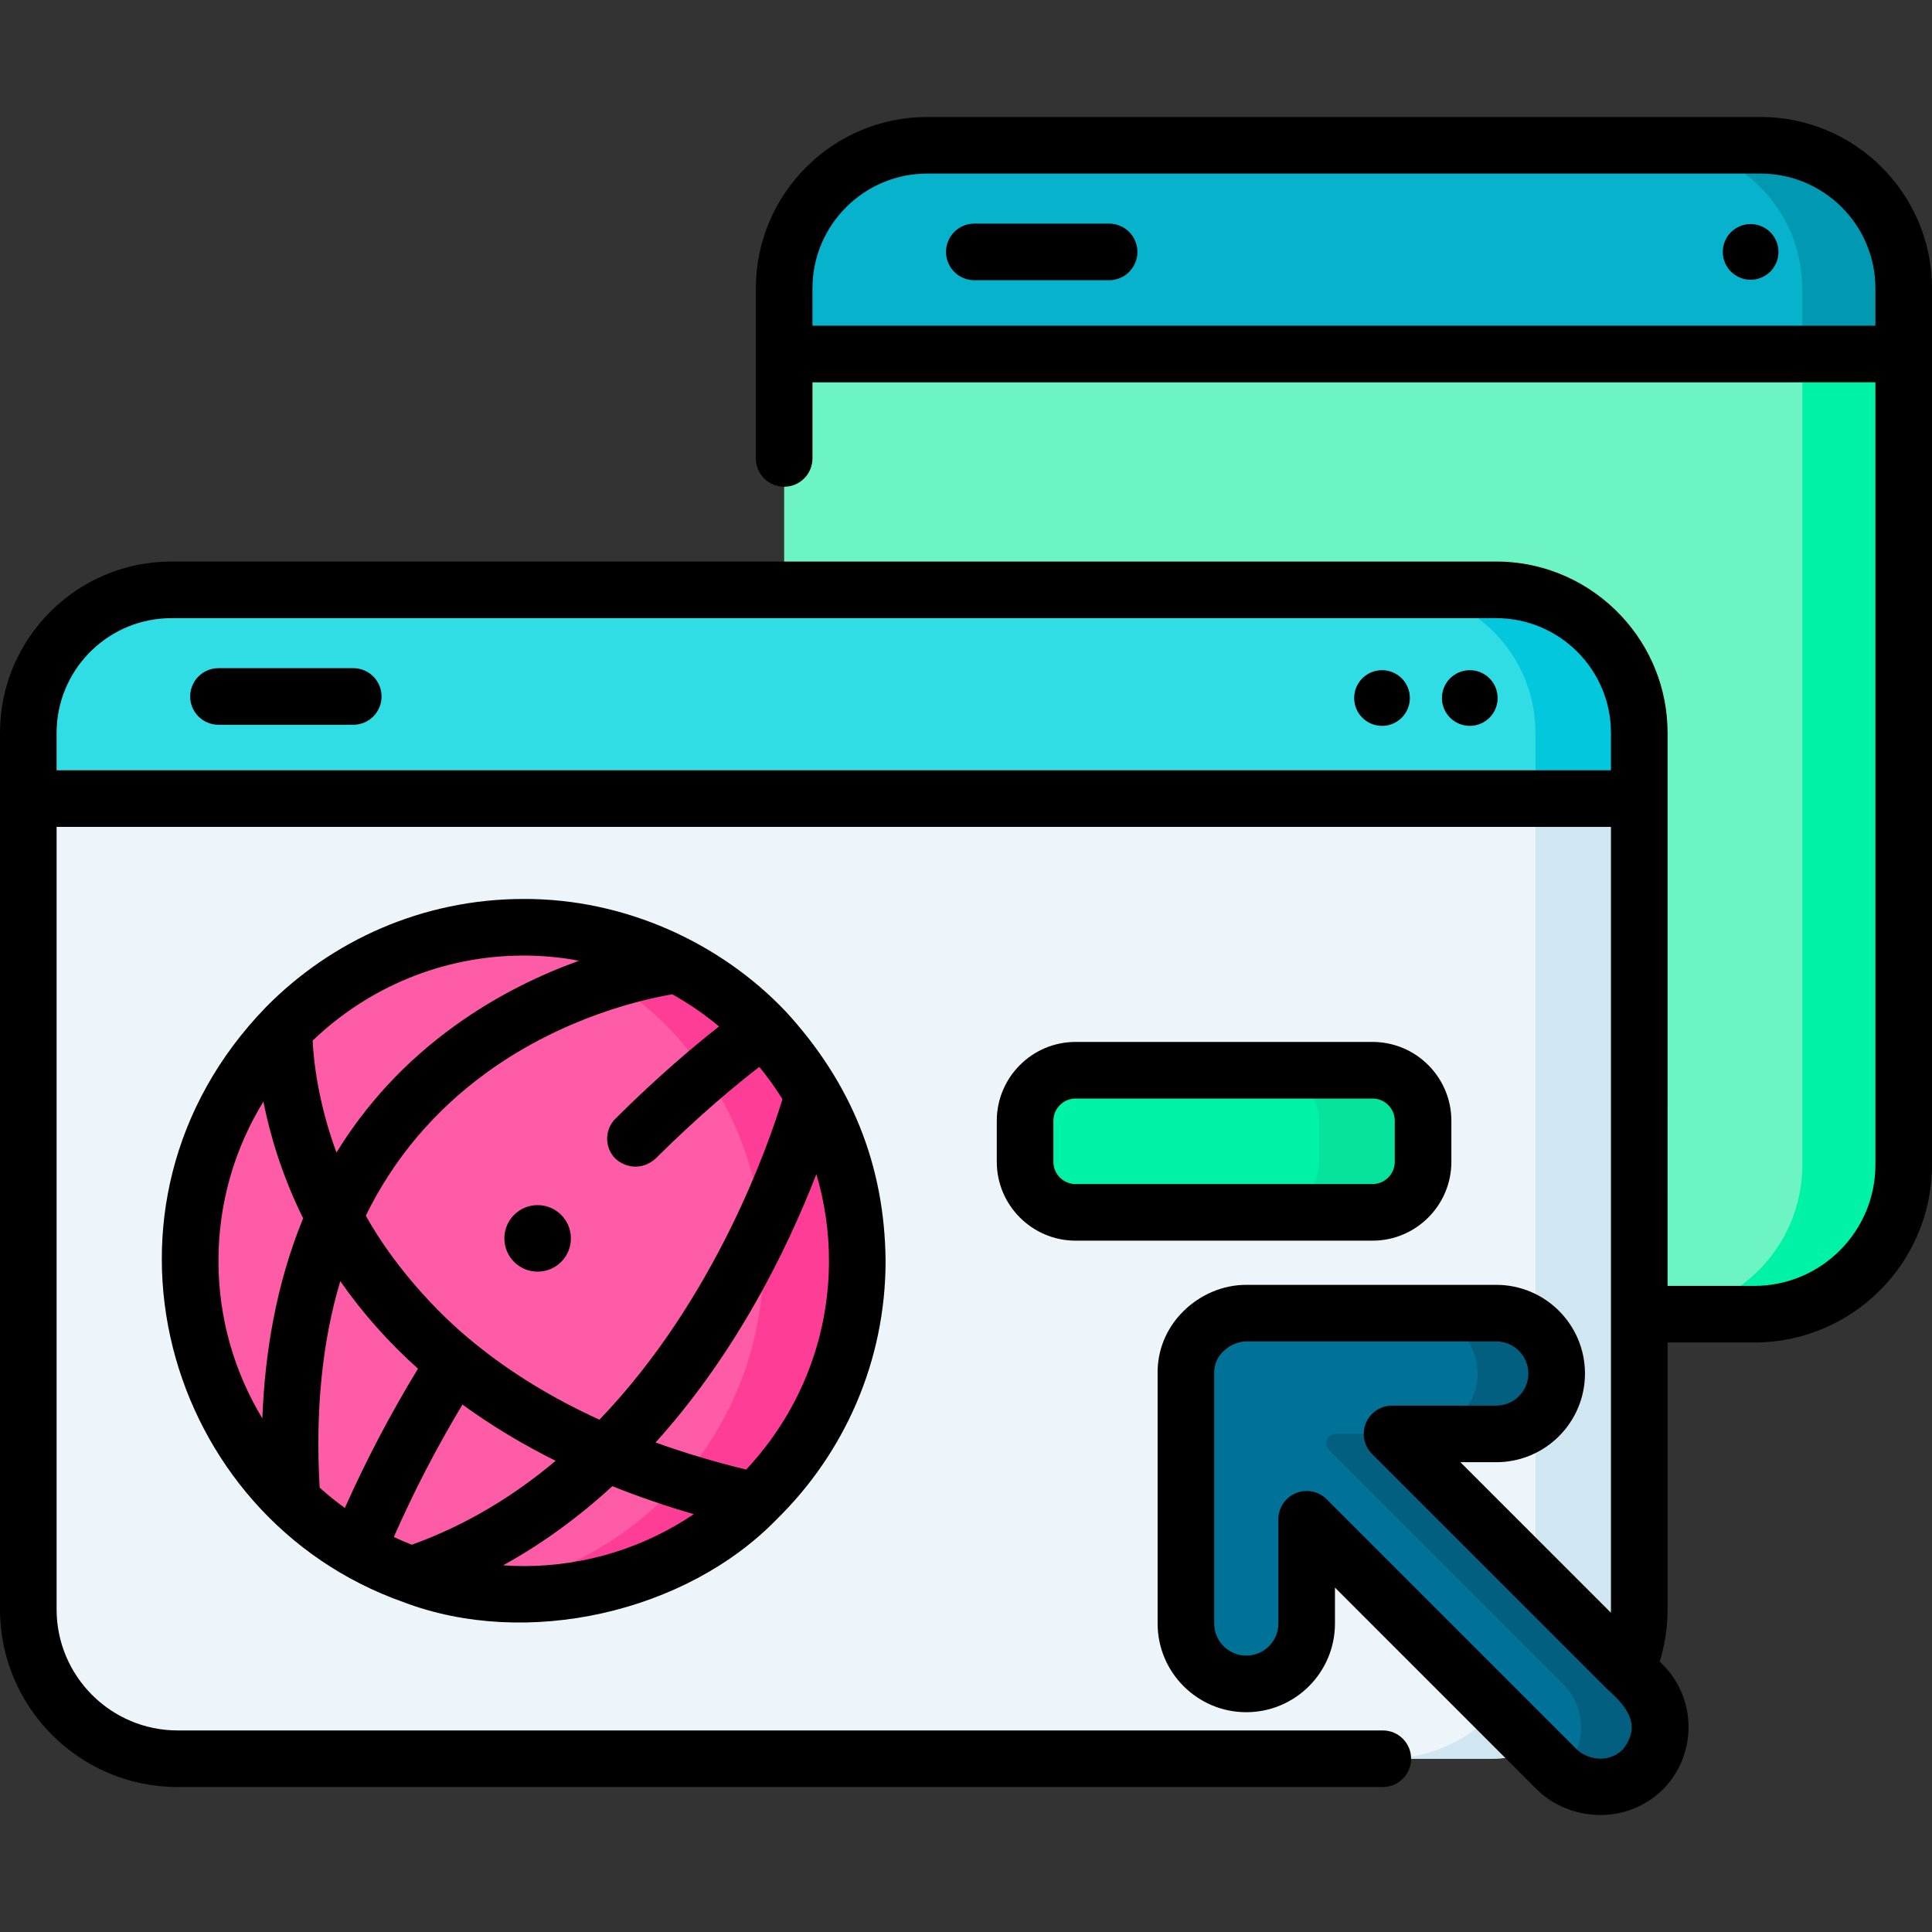 <svg id="Capa_1" enable-background="new 0 0 512 512" height="512" viewBox="0 0 512 512" width="512" xmlns="http://www.w3.org/2000/svg"><rect x="0" y="0" width="512" height="512" fill="#333333" stroke="none"/><g><g><path d="m504.5 76.412v232.281c0 21.851-17.718 39.581-39.581 39.581h-217.528c-21.863 0-39.581-17.729-39.581-39.581v-232.281c0-20.943 16.977-37.908 37.908-37.908h220.874c20.931 0 37.908 16.965 37.908 37.908z" fill="#6cf5c2"/><path d="m466.592 38.504h-26.86c20.932 0 37.908 16.965 37.908 37.908v232.281c0 21.851-17.718 39.581-39.581 39.581h26.86c21.863 0 39.581-17.729 39.581-39.581v-232.281c0-20.943-16.977-37.908-37.908-37.908z" fill="#00f2a6"/><path d="m434.425 194.226v232.281c0 21.851-17.718 39.581-39.581 39.581h-347.763c-21.863 0-39.581-17.729-39.581-39.581v-232.281c0-20.943 16.977-37.908 37.908-37.908h351.109c20.931 0 37.908 16.965 37.908 37.908z" fill="#edf5fa"/><path d="m396.517 156.318h-27.5c20.932 0 37.908 16.965 37.908 37.908v232.281c0 21.851-17.718 39.581-39.581 39.581h27.5c21.863 0 39.581-17.729 39.581-39.581v-232.281c0-20.943-16.977-37.908-37.908-37.908z" fill="#d0e7f2"/><path d="m434.425 194.226v17.407h-426.925v-17.407c0-20.943 16.977-37.908 37.908-37.908h351.109c20.931 0 37.908 16.965 37.908 37.908z" fill="#30dde5"/><path d="m396.517 156.318h-27.5c20.932 0 37.908 16.965 37.908 37.908v17.407h27.5v-17.407c0-20.943-16.977-37.908-37.908-37.908z" fill="#02c7dd"/><path d="m504.5 76.412v17.407h-296.69v-17.407c0-20.943 16.977-37.908 37.908-37.908h220.874c20.931 0 37.908 16.965 37.908 37.908z" fill="#07b2cd"/><path d="m466.592 38.504h-26.895c20.931 0 37.908 16.965 37.908 37.908v17.407h26.895v-17.407c0-20.943-16.977-37.908-37.908-37.908z" fill="#0199b1"/><circle cx="138.791" cy="334.133" fill="#fe5ca7" r="88.398"/><path d="m138.791 245.735c-4.227 0-8.383.303-12.452.877 42.924 6.052 75.947 42.927 75.947 87.521s-33.023 81.469-75.947 87.521c4.069.574 8.225.877 12.452.877 48.821 0 88.398-39.577 88.398-88.398s-39.577-88.398-88.398-88.398z" fill="#fe3d97"/><path d="m435.294 446.385-66.388-66.388h27.627c8.836 0 16-7.163 16-16s-7.164-16-16-16h-66.254c-7.764-.03-16.192 6.516-16 16v66.254c0 8.837 7.164 16 16 16s16-7.163 16-16v-27.627l66.388 66.388c5.525 5.358 15.597 6.793 22.627 0 6.248-6.248 6.248-16.379 0-22.627z" fill="#017297"/><g fill="#025f80"><path d="m391.54 364.774c-.4 8.6-7.82 15.22-16.43 15.22h21.42c8.84 0 16-7.16 16-16 0-8.83-7.16-16-16-16h-20.97c9.09 0 16.41 7.59 15.98 16.78z"/><path d="m435.29 446.384-66.38-66.39h-14.998c-2.208 0-3.313 2.669-1.752 4.23l62.16 62.16c4.883 4.883 5.951 12.135 3.204 18.054-.008.017-.015.033-.024.05-1.48 3.081-5.627 3.694-8.054 1.288-1.105-1.096-2.003-1.99-2.003-1.99 6.32 8.102 17.691 14.219 27.848 5.228 6.249-6.25 6.249-16.38-.001-22.63z"/></g><path d="m363.73 321.291h-78.675c-7.399 0-13.397-5.998-13.397-13.397v-10.873c0-7.399 5.998-13.397 13.397-13.397h78.675c7.399 0 13.397 5.998 13.397 13.397v10.873c.001 7.399-5.997 13.397-13.397 13.397z" fill="#00f2a6"/><path d="m363.73 283.623h-27.562c7.399 0 13.397 5.998 13.397 13.397v10.873c0 7.399-5.998 13.397-13.397 13.397h27.562c7.399 0 13.397-5.998 13.397-13.397v-10.873c.001-7.399-5.997-13.397-13.397-13.397z" fill="#05e39c"/></g><g><path d="m93.617 177.073h-35.718c-4.143 0-7.5 3.358-7.5 7.5s3.357 7.5 7.5 7.5h35.718c4.143 0 7.5-3.358 7.5-7.5s-3.357-7.5-7.5-7.5z"/><path d="m466.592 31.004h-.002-220.87-.002c-25.038 0-45.408 20.37-45.408 45.408v.002 45.072c0 4.142 3.357 7.5 7.5 7.5s7.5-3.358 7.5-7.5v-20.167h281.69v207.375c0 17.689-14.391 32.08-32.08 32.08h-23l.005-146.548c0-11.911-4.616-22.759-12.145-30.866-8.297-8.938-20.134-14.545-33.26-14.545h-351.11c-25.039 0-45.41 20.371-45.41 45.41v.001 232.278c0 25.96 21.12 47.08 47.08 47.08h319.38c4.143 0 7.5-3.358 7.5-7.5s-3.357-7.5-7.5-7.5h-319.38c-17.689 0-32.08-14.391-32.08-32.08v-207.371h411.92v207.371c0 .294-.014.585-.022.878l-39.885-39.885h9.521c12.958 0 23.5-10.542 23.5-23.5s-10.542-23.5-23.5-23.5h-66.225c-.028 0-.057 0-.085 0-6.19 0-12.327 2.632-16.851 7.23-4.355 4.428-6.695 10.228-6.594 16.339v66.185c0 12.958 10.542 23.5 23.5 23.5s23.5-10.542 23.5-23.5v-9.521l53.584 53.584c8.307 8.113 23.254 9.668 33.234 0 4.438-4.438 6.883-10.339 6.883-16.617s-2.445-12.178-6.883-16.617l-.75-.75c1.372-4.456 2.073-9.086 2.073-13.827v-70.73h23c25.96 0 47.08-21.12 47.08-47.08v-232.279-.002c0-25.038-20.37-45.408-45.408-45.408zm-36.557 432.66c-4.146 3.953-9.652 2.349-12.112-.002l-66.34-66.34c-2.146-2.146-5.372-2.788-8.174-1.626-2.803 1.161-4.63 3.896-4.63 6.929v27.627c0 4.687-3.813 8.5-8.5 8.5s-8.5-3.813-8.5-8.5v-66.254c0-.051-.001-.102-.002-.152-.054-2.65 1.215-4.507 2.289-5.598 1.67-1.698 4.027-2.75 6.188-2.75h.025 66.254c4.687 0 8.5 3.813 8.5 8.5s-3.813 8.5-8.5 8.5h-27.627c-3.033 0-5.769 1.827-6.929 4.63-1.161 2.803-.52 6.028 1.625 8.173l62.109 62.109c4.465 4.073 9.932 9.265 4.324 16.254zm-415.035-259.531v-9.907c0-.328.014-.652.025-.977.006-.195.005-.392.015-.586.816-16.044 14.125-28.845 30.369-28.845h351.108c8.383 0 15.984 3.41 21.49 8.915 5.504 5.506 8.913 13.108 8.913 21.492v9.909h-411.92zm200.31-117.814v-9.905c0-16.768 13.642-30.41 30.41-30.41h220.87c16.769 0 30.41 13.642 30.41 30.41v9.905z"/><path d="m293.927 59.26h-35.718c-4.143 0-7.5 3.358-7.5 7.5s3.357 7.5 7.5 7.5h35.718c4.143 0 7.5-3.358 7.5-7.5s-3.358-7.5-7.5-7.5z"/><path d="m208.17 267.993c-17.256-18.136-42.523-29.841-69.379-29.759-26.723 0-50.923 10.991-68.33 28.685-50.905 52.503-27.024 135.221 36.373 157.63 32.681 12.476 75.052 2.784 99.029-21.947 17.777-17.417 28.827-41.675 28.827-68.469-.234-25.36-9.068-47.179-26.52-66.14zm-123.454 126.249c-1.172-20.393.658-38.657 5.462-54.724 6.097 8.75 13.059 16.442 20.592 23.194-7.295 11.98-13.781 24.347-19.382 36.916-2.317-1.681-4.549-3.473-6.672-5.386zm19.655 13.081c5.236-11.938 11.332-23.693 18.182-35.102 7.931 5.775 16.257 10.707 24.693 14.909-10.937 9.206-23.586 17.023-38.125 22.241-1.607-.636-3.194-1.313-4.75-2.048zm21.64-51.144c-10.896-8.712-22.017-21.358-29.073-34.014 7.411-15.104 18.076-27.768 31.989-37.891 20.615-14.999 42.356-19.62 49.249-20.769 4.393 2.459 8.538 5.309 12.378 8.515-6.286 4.922-16.031 13.073-27.445 24.424-2.937 2.921-2.949 7.67-.028 10.607 2.334 2.166 6.71 3.421 10.606.029 11.781-11.717 21.771-19.9 27.534-24.34 2.229 2.703 4.271 5.562 6.139 8.541-3.467 11.373-17.655 52.853-48.501 84.955-12.379-5.651-23.331-12.347-32.848-20.057zm27.473-101.583c-9.797 3.521-21.385 8.92-32.817 17.14-13.672 9.83-23.913 21.35-31.501 33.705-4.962-13.524-6.075-24.655-6.313-29.666 14.541-13.944 34.249-22.54 55.938-22.54 5.019 0 9.924.482 14.693 1.361zm-83.682 37.339c1.702 8.595 4.826 19.354 10.531 30.932-7.21 17.56-10.173 35.94-10.807 53.017-7.379-12.196-11.633-26.485-11.633-41.751 0-15.453 4.361-29.904 11.909-42.198zm63.532 122.892c10.18-5.612 19.86-12.632 28.944-20.973 7.314 2.929 14.575 5.382 21.593 7.419-12.891 8.683-28.403 13.759-45.08 13.759-1.836-.001-3.651-.084-5.457-.205zm64.4-25.369c-8.442-2.063-16.441-4.46-24-7.185 9.17-10.159 17.606-21.787 25.177-34.791 7.934-13.627 13.613-26.449 17.434-36.327 2.164 7.289 3.344 14.997 3.344 22.979 0 21.384-8.356 40.844-21.955 55.324z"/><path d="m142.477 319.367c-4.869 0-8.816 3.947-8.816 8.816s3.947 8.816 8.816 8.816 8.816-3.947 8.816-8.816-3.947-8.816-8.816-8.816z"/><path d="m389.51 177.606c-4.075 0-7.379 3.304-7.379 7.379s3.303 7.379 7.379 7.379c4.075 0 7.379-3.304 7.379-7.379-.001-4.075-3.304-7.379-7.379-7.379z"/><path d="m366.25 177.606c-4.075 0-7.379 3.304-7.379 7.379s3.304 7.379 7.379 7.379 7.379-3.304 7.379-7.379-3.304-7.379-7.379-7.379z"/><circle cx="463.934" cy="66.76" r="7.379"/><path d="m384.628 307.893v-10.873c0-11.523-9.375-20.897-20.897-20.897h-78.675c-11.522 0-20.897 9.375-20.897 20.897v10.873c0 11.523 9.375 20.897 20.897 20.897h78.675c11.522.001 20.897-9.374 20.897-20.897zm-105.47 0v-10.873c0-3.252 2.646-5.897 5.897-5.897h78.675c3.252 0 5.897 2.646 5.897 5.897v10.873c0 3.252-2.646 5.897-5.897 5.897h-78.675c-3.251.001-5.897-2.645-5.897-5.897z"/></g></g></svg>